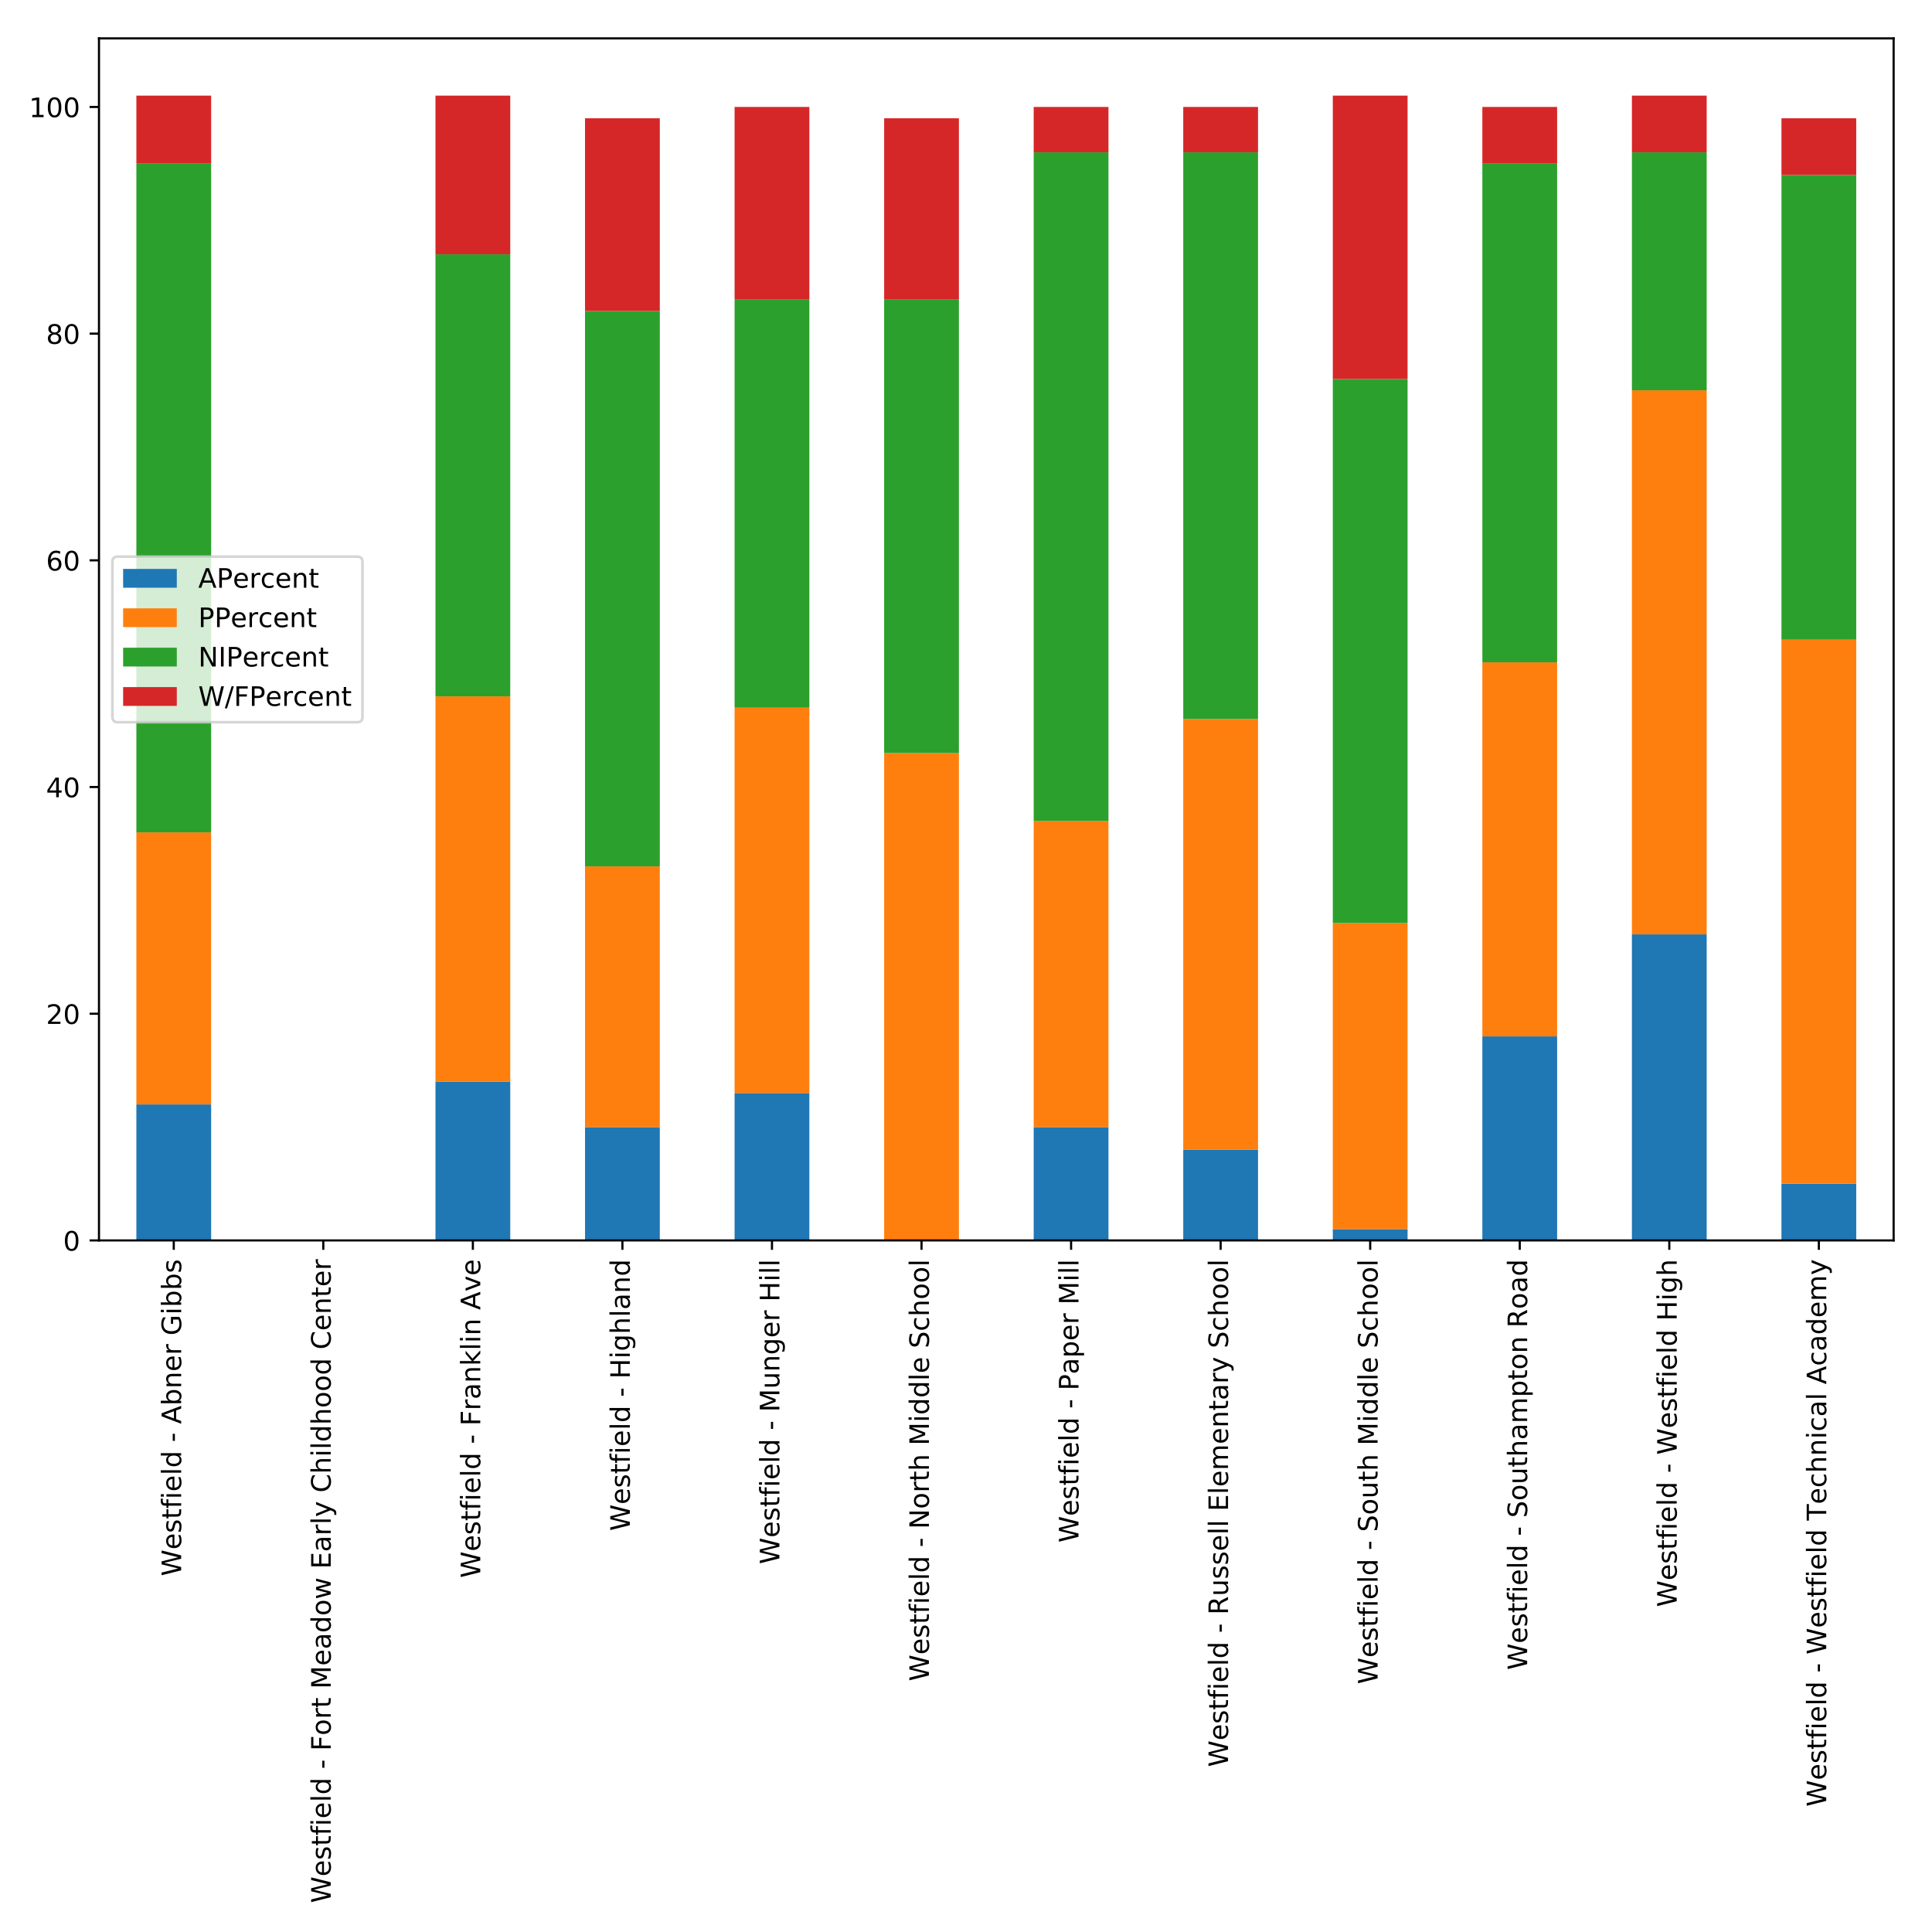 <?xml version="1.0" encoding="utf-8" standalone="no"?>
<!DOCTYPE svg PUBLIC "-//W3C//DTD SVG 1.1//EN"
  "http://www.w3.org/Graphics/SVG/1.1/DTD/svg11.dtd">
<!-- Created with matplotlib (http://matplotlib.org/) -->
<svg height="720pt" version="1.1" viewBox="0 0 720 720" width="720pt" xmlns="http://www.w3.org/2000/svg" xmlns:xlink="http://www.w3.org/1999/xlink">
 <defs>
  <style type="text/css">
*{stroke-linecap:butt;stroke-linejoin:round;}
  </style>
 </defs>
 <g id="figure_1">
  <g id="patch_1">
   <path d="M 0 720 
L 720 720 
L 720 0 
L 0 0 
z
" style="fill:#ffffff;"/>
  </g>
  <g id="axes_1">
   <g id="patch_2">
    <path d="M 36.888 462.27 
L 705.7 462.27 
L 705.7 14.3 
L 36.888 14.3 
z
" style="fill:#ffffff;"/>
   </g>
   <g id="patch_3">
    <path clip-path="url(#p37ae582c86)" d="M 50.821 462.27 
L 78.688 462.27 
L 78.688 411.581 
L 50.821 411.581 
z
" style="fill:#1f77b4;"/>
   </g>
   <g id="patch_4">
    <path clip-path="url(#p37ae582c86)" d="M 106.555 462.27 
L 134.423 462.27 
L 134.423 462.27 
L 106.555 462.27 
z
" style="fill:#1f77b4;"/>
   </g>
   <g id="patch_5">
    <path clip-path="url(#p37ae582c86)" d="M 162.29 462.27 
L 190.157 462.27 
L 190.157 403.132 
L 162.29 403.132 
z
" style="fill:#1f77b4;"/>
   </g>
   <g id="patch_6">
    <path clip-path="url(#p37ae582c86)" d="M 218.024 462.27 
L 245.891 462.27 
L 245.891 420.029 
L 218.024 420.029 
z
" style="fill:#1f77b4;"/>
   </g>
   <g id="patch_7">
    <path clip-path="url(#p37ae582c86)" d="M 273.759 462.27 
L 301.626 462.27 
L 301.626 407.356 
L 273.759 407.356 
z
" style="fill:#1f77b4;"/>
   </g>
   <g id="patch_8">
    <path clip-path="url(#p37ae582c86)" d="M 329.493 462.27 
L 357.36 462.27 
L 357.36 462.27 
L 329.493 462.27 
z
" style="fill:#1f77b4;"/>
   </g>
   <g id="patch_9">
    <path clip-path="url(#p37ae582c86)" d="M 385.227 462.27 
L 413.095 462.27 
L 413.095 420.029 
L 385.227 420.029 
z
" style="fill:#1f77b4;"/>
   </g>
   <g id="patch_10">
    <path clip-path="url(#p37ae582c86)" d="M 440.962 462.27 
L 468.829 462.27 
L 468.829 428.477 
L 440.962 428.477 
z
" style="fill:#1f77b4;"/>
   </g>
   <g id="patch_11">
    <path clip-path="url(#p37ae582c86)" d="M 496.696 462.27 
L 524.563 462.27 
L 524.563 458.046 
L 496.696 458.046 
z
" style="fill:#1f77b4;"/>
   </g>
   <g id="patch_12">
    <path clip-path="url(#p37ae582c86)" d="M 552.43 462.27 
L 580.298 462.27 
L 580.298 386.236 
L 552.43 386.236 
z
" style="fill:#1f77b4;"/>
   </g>
   <g id="patch_13">
    <path clip-path="url(#p37ae582c86)" d="M 608.165 462.27 
L 636.032 462.27 
L 636.032 348.218 
L 608.165 348.218 
z
" style="fill:#1f77b4;"/>
   </g>
   <g id="patch_14">
    <path clip-path="url(#p37ae582c86)" d="M 663.899 462.27 
L 691.766 462.27 
L 691.766 441.15 
L 663.899 441.15 
z
" style="fill:#1f77b4;"/>
   </g>
   <g id="patch_15">
    <path clip-path="url(#p37ae582c86)" d="M 50.821 411.581 
L 78.688 411.581 
L 78.688 310.201 
L 50.821 310.201 
z
" style="fill:#ff7f0e;"/>
   </g>
   <g id="patch_16">
    <path clip-path="url(#p37ae582c86)" d="M 106.555 462.27 
L 134.423 462.27 
L 134.423 462.27 
L 106.555 462.27 
z
" style="fill:#ff7f0e;"/>
   </g>
   <g id="patch_17">
    <path clip-path="url(#p37ae582c86)" d="M 162.29 403.132 
L 190.157 403.132 
L 190.157 259.511 
L 162.29 259.511 
z
" style="fill:#ff7f0e;"/>
   </g>
   <g id="patch_18">
    <path clip-path="url(#p37ae582c86)" d="M 218.024 420.029 
L 245.891 420.029 
L 245.891 322.874 
L 218.024 322.874 
z
" style="fill:#ff7f0e;"/>
   </g>
   <g id="patch_19">
    <path clip-path="url(#p37ae582c86)" d="M 273.759 407.356 
L 301.626 407.356 
L 301.626 263.736 
L 273.759 263.736 
z
" style="fill:#ff7f0e;"/>
   </g>
   <g id="patch_20">
    <path clip-path="url(#p37ae582c86)" d="M 329.493 462.27 
L 357.36 462.27 
L 357.36 280.632 
L 329.493 280.632 
z
" style="fill:#ff7f0e;"/>
   </g>
   <g id="patch_21">
    <path clip-path="url(#p37ae582c86)" d="M 385.227 420.029 
L 413.095 420.029 
L 413.095 305.977 
L 385.227 305.977 
z
" style="fill:#ff7f0e;"/>
   </g>
   <g id="patch_22">
    <path clip-path="url(#p37ae582c86)" d="M 440.962 428.477 
L 468.829 428.477 
L 468.829 267.96 
L 440.962 267.96 
z
" style="fill:#ff7f0e;"/>
   </g>
   <g id="patch_23">
    <path clip-path="url(#p37ae582c86)" d="M 496.696 458.046 
L 524.563 458.046 
L 524.563 343.994 
L 496.696 343.994 
z
" style="fill:#ff7f0e;"/>
   </g>
   <g id="patch_24">
    <path clip-path="url(#p37ae582c86)" d="M 552.43 386.236 
L 580.298 386.236 
L 580.298 246.839 
L 552.43 246.839 
z
" style="fill:#ff7f0e;"/>
   </g>
   <g id="patch_25">
    <path clip-path="url(#p37ae582c86)" d="M 608.165 348.218 
L 636.032 348.218 
L 636.032 145.46 
L 608.165 145.46 
z
" style="fill:#ff7f0e;"/>
   </g>
   <g id="patch_26">
    <path clip-path="url(#p37ae582c86)" d="M 663.899 441.15 
L 691.766 441.15 
L 691.766 238.391 
L 663.899 238.391 
z
" style="fill:#ff7f0e;"/>
   </g>
   <g id="patch_27">
    <path clip-path="url(#p37ae582c86)" d="M 50.821 310.201 
L 78.688 310.201 
L 78.688 60.977 
L 50.821 60.977 
z
" style="fill:#2ca02c;"/>
   </g>
   <g id="patch_28">
    <path clip-path="url(#p37ae582c86)" d="M 106.555 462.27 
L 134.423 462.27 
L 134.423 462.27 
L 106.555 462.27 
z
" style="fill:#2ca02c;"/>
   </g>
   <g id="patch_29">
    <path clip-path="url(#p37ae582c86)" d="M 162.29 259.511 
L 190.157 259.511 
L 190.157 94.77 
L 162.29 94.77 
z
" style="fill:#2ca02c;"/>
   </g>
   <g id="patch_30">
    <path clip-path="url(#p37ae582c86)" d="M 218.024 322.874 
L 245.891 322.874 
L 245.891 115.891 
L 218.024 115.891 
z
" style="fill:#2ca02c;"/>
   </g>
   <g id="patch_31">
    <path clip-path="url(#p37ae582c86)" d="M 273.759 263.736 
L 301.626 263.736 
L 301.626 111.666 
L 273.759 111.666 
z
" style="fill:#2ca02c;"/>
   </g>
   <g id="patch_32">
    <path clip-path="url(#p37ae582c86)" d="M 329.493 280.632 
L 357.36 280.632 
L 357.36 111.666 
L 329.493 111.666 
z
" style="fill:#2ca02c;"/>
   </g>
   <g id="patch_33">
    <path clip-path="url(#p37ae582c86)" d="M 385.227 305.977 
L 413.095 305.977 
L 413.095 56.753 
L 385.227 56.753 
z
" style="fill:#2ca02c;"/>
   </g>
   <g id="patch_34">
    <path clip-path="url(#p37ae582c86)" d="M 440.962 267.96 
L 468.829 267.96 
L 468.829 56.753 
L 440.962 56.753 
z
" style="fill:#2ca02c;"/>
   </g>
   <g id="patch_35">
    <path clip-path="url(#p37ae582c86)" d="M 496.696 343.994 
L 524.563 343.994 
L 524.563 141.235 
L 496.696 141.235 
z
" style="fill:#2ca02c;"/>
   </g>
   <g id="patch_36">
    <path clip-path="url(#p37ae582c86)" d="M 552.43 246.839 
L 580.298 246.839 
L 580.298 60.977 
L 552.43 60.977 
z
" style="fill:#2ca02c;"/>
   </g>
   <g id="patch_37">
    <path clip-path="url(#p37ae582c86)" d="M 608.165 145.46 
L 636.032 145.46 
L 636.032 56.753 
L 608.165 56.753 
z
" style="fill:#2ca02c;"/>
   </g>
   <g id="patch_38">
    <path clip-path="url(#p37ae582c86)" d="M 663.899 238.391 
L 691.766 238.391 
L 691.766 65.201 
L 663.899 65.201 
z
" style="fill:#2ca02c;"/>
   </g>
   <g id="patch_39">
    <path clip-path="url(#p37ae582c86)" d="M 50.821 60.977 
L 78.688 60.977 
L 78.688 35.632 
L 50.821 35.632 
z
" style="fill:#d62728;"/>
   </g>
   <g id="patch_40">
    <path clip-path="url(#p37ae582c86)" d="M 106.555 462.27 
L 134.423 462.27 
L 134.423 462.27 
L 106.555 462.27 
z
" style="fill:#d62728;"/>
   </g>
   <g id="patch_41">
    <path clip-path="url(#p37ae582c86)" d="M 162.29 94.77 
L 190.157 94.77 
L 190.157 35.632 
L 162.29 35.632 
z
" style="fill:#d62728;"/>
   </g>
   <g id="patch_42">
    <path clip-path="url(#p37ae582c86)" d="M 218.024 115.891 
L 245.891 115.891 
L 245.891 44.08 
L 218.024 44.08 
z
" style="fill:#d62728;"/>
   </g>
   <g id="patch_43">
    <path clip-path="url(#p37ae582c86)" d="M 273.759 111.666 
L 301.626 111.666 
L 301.626 39.856 
L 273.759 39.856 
z
" style="fill:#d62728;"/>
   </g>
   <g id="patch_44">
    <path clip-path="url(#p37ae582c86)" d="M 329.493 111.666 
L 357.36 111.666 
L 357.36 44.08 
L 329.493 44.08 
z
" style="fill:#d62728;"/>
   </g>
   <g id="patch_45">
    <path clip-path="url(#p37ae582c86)" d="M 385.227 56.753 
L 413.095 56.753 
L 413.095 39.856 
L 385.227 39.856 
z
" style="fill:#d62728;"/>
   </g>
   <g id="patch_46">
    <path clip-path="url(#p37ae582c86)" d="M 440.962 56.753 
L 468.829 56.753 
L 468.829 39.856 
L 440.962 39.856 
z
" style="fill:#d62728;"/>
   </g>
   <g id="patch_47">
    <path clip-path="url(#p37ae582c86)" d="M 496.696 141.235 
L 524.563 141.235 
L 524.563 35.632 
L 496.696 35.632 
z
" style="fill:#d62728;"/>
   </g>
   <g id="patch_48">
    <path clip-path="url(#p37ae582c86)" d="M 552.43 60.977 
L 580.298 60.977 
L 580.298 39.856 
L 552.43 39.856 
z
" style="fill:#d62728;"/>
   </g>
   <g id="patch_49">
    <path clip-path="url(#p37ae582c86)" d="M 608.165 56.753 
L 636.032 56.753 
L 636.032 35.632 
L 608.165 35.632 
z
" style="fill:#d62728;"/>
   </g>
   <g id="patch_50">
    <path clip-path="url(#p37ae582c86)" d="M 663.899 65.201 
L 691.766 65.201 
L 691.766 44.08 
L 663.899 44.08 
z
" style="fill:#d62728;"/>
   </g>
   <g id="matplotlib.axis_1">
    <g id="xtick_1">
     <g id="line2d_1">
      <defs>
       <path d="M 0 0 
L 0 3.5 
" id="m8841c8a6b6" style="stroke:#000000;stroke-width:0.8;"/>
      </defs>
      <g>
       <use style="stroke:#000000;stroke-width:0.8;" x="64.755" xlink:href="#m8841c8a6b6" y="462.27"/>
      </g>
     </g>
     <g id="text_1">
      <!-- Westfield - Abner Gibbs -->
      <defs>
       <path d="M 3.328 72.906 
L 13.281 72.906 
L 28.609 11.281 
L 43.891 72.906 
L 54.984 72.906 
L 70.312 11.281 
L 85.594 72.906 
L 95.609 72.906 
L 77.297 0 
L 64.891 0 
L 49.516 63.281 
L 33.984 0 
L 21.578 0 
z
" id="DejaVuSans-57"/>
       <path d="M 56.203 29.594 
L 56.203 25.203 
L 14.891 25.203 
Q 15.484 15.922 20.484 11.062 
Q 25.484 6.203 34.422 6.203 
Q 39.594 6.203 44.453 7.469 
Q 49.312 8.734 54.109 11.281 
L 54.109 2.781 
Q 49.266 0.734 44.188 -0.344 
Q 39.109 -1.422 33.891 -1.422 
Q 20.797 -1.422 13.156 6.188 
Q 5.516 13.812 5.516 26.812 
Q 5.516 40.234 12.766 48.109 
Q 20.016 56 32.328 56 
Q 43.359 56 49.781 48.891 
Q 56.203 41.797 56.203 29.594 
z
M 47.219 32.234 
Q 47.125 39.594 43.094 43.984 
Q 39.062 48.391 32.422 48.391 
Q 24.906 48.391 20.391 44.141 
Q 15.875 39.891 15.188 32.172 
z
" id="DejaVuSans-65"/>
       <path d="M 44.281 53.078 
L 44.281 44.578 
Q 40.484 46.531 36.375 47.5 
Q 32.281 48.484 27.875 48.484 
Q 21.188 48.484 17.844 46.438 
Q 14.5 44.391 14.5 40.281 
Q 14.5 37.156 16.891 35.375 
Q 19.281 33.594 26.516 31.984 
L 29.594 31.297 
Q 39.156 29.25 43.188 25.516 
Q 47.219 21.781 47.219 15.094 
Q 47.219 7.469 41.188 3.016 
Q 35.156 -1.422 24.609 -1.422 
Q 20.219 -1.422 15.453 -0.562 
Q 10.688 0.297 5.422 2 
L 5.422 11.281 
Q 10.406 8.688 15.234 7.391 
Q 20.062 6.109 24.812 6.109 
Q 31.156 6.109 34.562 8.281 
Q 37.984 10.453 37.984 14.406 
Q 37.984 18.062 35.516 20.016 
Q 33.062 21.969 24.703 23.781 
L 21.578 24.516 
Q 13.234 26.266 9.516 29.906 
Q 5.812 33.547 5.812 39.891 
Q 5.812 47.609 11.281 51.797 
Q 16.75 56 26.812 56 
Q 31.781 56 36.172 55.266 
Q 40.578 54.547 44.281 53.078 
z
" id="DejaVuSans-73"/>
       <path d="M 18.312 70.219 
L 18.312 54.688 
L 36.812 54.688 
L 36.812 47.703 
L 18.312 47.703 
L 18.312 18.016 
Q 18.312 11.328 20.141 9.422 
Q 21.969 7.516 27.594 7.516 
L 36.812 7.516 
L 36.812 0 
L 27.594 0 
Q 17.188 0 13.234 3.875 
Q 9.281 7.766 9.281 18.016 
L 9.281 47.703 
L 2.688 47.703 
L 2.688 54.688 
L 9.281 54.688 
L 9.281 70.219 
z
" id="DejaVuSans-74"/>
       <path d="M 37.109 75.984 
L 37.109 68.5 
L 28.516 68.5 
Q 23.688 68.5 21.797 66.547 
Q 19.922 64.594 19.922 59.516 
L 19.922 54.688 
L 34.719 54.688 
L 34.719 47.703 
L 19.922 47.703 
L 19.922 0 
L 10.891 0 
L 10.891 47.703 
L 2.297 47.703 
L 2.297 54.688 
L 10.891 54.688 
L 10.891 58.5 
Q 10.891 67.625 15.141 71.797 
Q 19.391 75.984 28.609 75.984 
z
" id="DejaVuSans-66"/>
       <path d="M 9.422 54.688 
L 18.406 54.688 
L 18.406 0 
L 9.422 0 
z
M 9.422 75.984 
L 18.406 75.984 
L 18.406 64.594 
L 9.422 64.594 
z
" id="DejaVuSans-69"/>
       <path d="M 9.422 75.984 
L 18.406 75.984 
L 18.406 0 
L 9.422 0 
z
" id="DejaVuSans-6c"/>
       <path d="M 45.406 46.391 
L 45.406 75.984 
L 54.391 75.984 
L 54.391 0 
L 45.406 0 
L 45.406 8.203 
Q 42.578 3.328 38.25 0.953 
Q 33.938 -1.422 27.875 -1.422 
Q 17.969 -1.422 11.734 6.484 
Q 5.516 14.406 5.516 27.297 
Q 5.516 40.188 11.734 48.094 
Q 17.969 56 27.875 56 
Q 33.938 56 38.25 53.625 
Q 42.578 51.266 45.406 46.391 
z
M 14.797 27.297 
Q 14.797 17.391 18.875 11.75 
Q 22.953 6.109 30.078 6.109 
Q 37.203 6.109 41.297 11.75 
Q 45.406 17.391 45.406 27.297 
Q 45.406 37.203 41.297 42.844 
Q 37.203 48.484 30.078 48.484 
Q 22.953 48.484 18.875 42.844 
Q 14.797 37.203 14.797 27.297 
z
" id="DejaVuSans-64"/>
       <path id="DejaVuSans-20"/>
       <path d="M 4.891 31.391 
L 31.203 31.391 
L 31.203 23.391 
L 4.891 23.391 
z
" id="DejaVuSans-2d"/>
       <path d="M 34.188 63.188 
L 20.797 26.906 
L 47.609 26.906 
z
M 28.609 72.906 
L 39.797 72.906 
L 67.578 0 
L 57.328 0 
L 50.688 18.703 
L 17.828 18.703 
L 11.188 0 
L 0.781 0 
z
" id="DejaVuSans-41"/>
       <path d="M 48.688 27.297 
Q 48.688 37.203 44.609 42.844 
Q 40.531 48.484 33.406 48.484 
Q 26.266 48.484 22.188 42.844 
Q 18.109 37.203 18.109 27.297 
Q 18.109 17.391 22.188 11.75 
Q 26.266 6.109 33.406 6.109 
Q 40.531 6.109 44.609 11.75 
Q 48.688 17.391 48.688 27.297 
z
M 18.109 46.391 
Q 20.953 51.266 25.266 53.625 
Q 29.594 56 35.594 56 
Q 45.562 56 51.781 48.094 
Q 58.016 40.188 58.016 27.297 
Q 58.016 14.406 51.781 6.484 
Q 45.562 -1.422 35.594 -1.422 
Q 29.594 -1.422 25.266 0.953 
Q 20.953 3.328 18.109 8.203 
L 18.109 0 
L 9.078 0 
L 9.078 75.984 
L 18.109 75.984 
z
" id="DejaVuSans-62"/>
       <path d="M 54.891 33.016 
L 54.891 0 
L 45.906 0 
L 45.906 32.719 
Q 45.906 40.484 42.875 44.328 
Q 39.844 48.188 33.797 48.188 
Q 26.516 48.188 22.312 43.547 
Q 18.109 38.922 18.109 30.906 
L 18.109 0 
L 9.078 0 
L 9.078 54.688 
L 18.109 54.688 
L 18.109 46.188 
Q 21.344 51.125 25.703 53.562 
Q 30.078 56 35.797 56 
Q 45.219 56 50.047 50.172 
Q 54.891 44.344 54.891 33.016 
z
" id="DejaVuSans-6e"/>
       <path d="M 41.109 46.297 
Q 39.594 47.172 37.812 47.578 
Q 36.031 48 33.891 48 
Q 26.266 48 22.188 43.047 
Q 18.109 38.094 18.109 28.812 
L 18.109 0 
L 9.078 0 
L 9.078 54.688 
L 18.109 54.688 
L 18.109 46.188 
Q 20.953 51.172 25.484 53.578 
Q 30.031 56 36.531 56 
Q 37.453 56 38.578 55.875 
Q 39.703 55.766 41.062 55.516 
z
" id="DejaVuSans-72"/>
       <path d="M 59.516 10.406 
L 59.516 29.984 
L 43.406 29.984 
L 43.406 38.094 
L 69.281 38.094 
L 69.281 6.781 
Q 63.578 2.734 56.688 0.656 
Q 49.812 -1.422 42 -1.422 
Q 24.906 -1.422 15.25 8.562 
Q 5.609 18.562 5.609 36.375 
Q 5.609 54.25 15.25 64.234 
Q 24.906 74.219 42 74.219 
Q 49.125 74.219 55.547 72.453 
Q 61.969 70.703 67.391 67.281 
L 67.391 56.781 
Q 61.922 61.422 55.766 63.766 
Q 49.609 66.109 42.828 66.109 
Q 29.438 66.109 22.719 58.641 
Q 16.016 51.172 16.016 36.375 
Q 16.016 21.625 22.719 14.156 
Q 29.438 6.688 42.828 6.688 
Q 48.047 6.688 52.141 7.594 
Q 56.25 8.5 59.516 10.406 
z
" id="DejaVuSans-47"/>
      </defs>
      <g transform="translate(67.514 587.377)rotate(-90)scale(0.1 -0.1)">
       <use xlink:href="#DejaVuSans-57"/>
       <use x="98.799" xlink:href="#DejaVuSans-65"/>
       <use x="160.322" xlink:href="#DejaVuSans-73"/>
       <use x="212.422" xlink:href="#DejaVuSans-74"/>
       <use x="251.631" xlink:href="#DejaVuSans-66"/>
       <use x="286.836" xlink:href="#DejaVuSans-69"/>
       <use x="314.619" xlink:href="#DejaVuSans-65"/>
       <use x="376.143" xlink:href="#DejaVuSans-6c"/>
       <use x="403.926" xlink:href="#DejaVuSans-64"/>
       <use x="467.402" xlink:href="#DejaVuSans-20"/>
       <use x="499.189" xlink:href="#DejaVuSans-2d"/>
       <use x="535.273" xlink:href="#DejaVuSans-20"/>
       <use x="567.061" xlink:href="#DejaVuSans-41"/>
       <use x="635.469" xlink:href="#DejaVuSans-62"/>
       <use x="698.945" xlink:href="#DejaVuSans-6e"/>
       <use x="762.324" xlink:href="#DejaVuSans-65"/>
       <use x="823.848" xlink:href="#DejaVuSans-72"/>
       <use x="864.961" xlink:href="#DejaVuSans-20"/>
       <use x="896.748" xlink:href="#DejaVuSans-47"/>
       <use x="974.238" xlink:href="#DejaVuSans-69"/>
       <use x="1002.021" xlink:href="#DejaVuSans-62"/>
       <use x="1065.498" xlink:href="#DejaVuSans-62"/>
       <use x="1128.975" xlink:href="#DejaVuSans-73"/>
      </g>
     </g>
    </g>
    <g id="xtick_2">
     <g id="line2d_2">
      <g>
       <use style="stroke:#000000;stroke-width:0.8;" x="120.489" xlink:href="#m8841c8a6b6" y="462.27"/>
      </g>
     </g>
     <g id="text_2">
      <!-- Westfield - Fort Meadow Early Childhood Center -->
      <defs>
       <path d="M 9.812 72.906 
L 51.703 72.906 
L 51.703 64.594 
L 19.672 64.594 
L 19.672 43.109 
L 48.578 43.109 
L 48.578 34.812 
L 19.672 34.812 
L 19.672 0 
L 9.812 0 
z
" id="DejaVuSans-46"/>
       <path d="M 30.609 48.391 
Q 23.391 48.391 19.188 42.75 
Q 14.984 37.109 14.984 27.297 
Q 14.984 17.484 19.156 11.844 
Q 23.344 6.203 30.609 6.203 
Q 37.797 6.203 41.984 11.859 
Q 46.188 17.531 46.188 27.297 
Q 46.188 37.016 41.984 42.703 
Q 37.797 48.391 30.609 48.391 
z
M 30.609 56 
Q 42.328 56 49.016 48.375 
Q 55.719 40.766 55.719 27.297 
Q 55.719 13.875 49.016 6.219 
Q 42.328 -1.422 30.609 -1.422 
Q 18.844 -1.422 12.172 6.219 
Q 5.516 13.875 5.516 27.297 
Q 5.516 40.766 12.172 48.375 
Q 18.844 56 30.609 56 
z
" id="DejaVuSans-6f"/>
       <path d="M 9.812 72.906 
L 24.516 72.906 
L 43.109 23.297 
L 61.812 72.906 
L 76.516 72.906 
L 76.516 0 
L 66.891 0 
L 66.891 64.016 
L 48.094 14.016 
L 38.188 14.016 
L 19.391 64.016 
L 19.391 0 
L 9.812 0 
z
" id="DejaVuSans-4d"/>
       <path d="M 34.281 27.484 
Q 23.391 27.484 19.188 25 
Q 14.984 22.516 14.984 16.5 
Q 14.984 11.719 18.141 8.906 
Q 21.297 6.109 26.703 6.109 
Q 34.188 6.109 38.703 11.406 
Q 43.219 16.703 43.219 25.484 
L 43.219 27.484 
z
M 52.203 31.203 
L 52.203 0 
L 43.219 0 
L 43.219 8.297 
Q 40.141 3.328 35.547 0.953 
Q 30.953 -1.422 24.312 -1.422 
Q 15.922 -1.422 10.953 3.297 
Q 6 8.016 6 15.922 
Q 6 25.141 12.172 29.828 
Q 18.359 34.516 30.609 34.516 
L 43.219 34.516 
L 43.219 35.406 
Q 43.219 41.609 39.141 45 
Q 35.062 48.391 27.688 48.391 
Q 23 48.391 18.547 47.266 
Q 14.109 46.141 10.016 43.891 
L 10.016 52.203 
Q 14.938 54.109 19.578 55.047 
Q 24.219 56 28.609 56 
Q 40.484 56 46.344 49.844 
Q 52.203 43.703 52.203 31.203 
z
" id="DejaVuSans-61"/>
       <path d="M 4.203 54.688 
L 13.188 54.688 
L 24.422 12.016 
L 35.594 54.688 
L 46.188 54.688 
L 57.422 12.016 
L 68.609 54.688 
L 77.594 54.688 
L 63.281 0 
L 52.688 0 
L 40.922 44.828 
L 29.109 0 
L 18.5 0 
z
" id="DejaVuSans-77"/>
       <path d="M 9.812 72.906 
L 55.906 72.906 
L 55.906 64.594 
L 19.672 64.594 
L 19.672 43.016 
L 54.391 43.016 
L 54.391 34.719 
L 19.672 34.719 
L 19.672 8.297 
L 56.781 8.297 
L 56.781 0 
L 9.812 0 
z
" id="DejaVuSans-45"/>
       <path d="M 32.172 -5.078 
Q 28.375 -14.844 24.75 -17.812 
Q 21.141 -20.797 15.094 -20.797 
L 7.906 -20.797 
L 7.906 -13.281 
L 13.188 -13.281 
Q 16.891 -13.281 18.938 -11.516 
Q 21 -9.766 23.484 -3.219 
L 25.094 0.875 
L 2.984 54.688 
L 12.5 54.688 
L 29.594 11.922 
L 46.688 54.688 
L 56.203 54.688 
z
" id="DejaVuSans-79"/>
       <path d="M 64.406 67.281 
L 64.406 56.891 
Q 59.422 61.531 53.781 63.812 
Q 48.141 66.109 41.797 66.109 
Q 29.297 66.109 22.656 58.469 
Q 16.016 50.828 16.016 36.375 
Q 16.016 21.969 22.656 14.328 
Q 29.297 6.688 41.797 6.688 
Q 48.141 6.688 53.781 8.984 
Q 59.422 11.281 64.406 15.922 
L 64.406 5.609 
Q 59.234 2.094 53.438 0.328 
Q 47.656 -1.422 41.219 -1.422 
Q 24.656 -1.422 15.125 8.703 
Q 5.609 18.844 5.609 36.375 
Q 5.609 53.953 15.125 64.078 
Q 24.656 74.219 41.219 74.219 
Q 47.75 74.219 53.531 72.484 
Q 59.328 70.75 64.406 67.281 
z
" id="DejaVuSans-43"/>
       <path d="M 54.891 33.016 
L 54.891 0 
L 45.906 0 
L 45.906 32.719 
Q 45.906 40.484 42.875 44.328 
Q 39.844 48.188 33.797 48.188 
Q 26.516 48.188 22.312 43.547 
Q 18.109 38.922 18.109 30.906 
L 18.109 0 
L 9.078 0 
L 9.078 75.984 
L 18.109 75.984 
L 18.109 46.188 
Q 21.344 51.125 25.703 53.562 
Q 30.078 56 35.797 56 
Q 45.219 56 50.047 50.172 
Q 54.891 44.344 54.891 33.016 
z
" id="DejaVuSans-68"/>
      </defs>
      <g transform="translate(123.248 709.2)rotate(-90)scale(0.1 -0.1)">
       <use xlink:href="#DejaVuSans-57"/>
       <use x="98.799" xlink:href="#DejaVuSans-65"/>
       <use x="160.322" xlink:href="#DejaVuSans-73"/>
       <use x="212.422" xlink:href="#DejaVuSans-74"/>
       <use x="251.631" xlink:href="#DejaVuSans-66"/>
       <use x="286.836" xlink:href="#DejaVuSans-69"/>
       <use x="314.619" xlink:href="#DejaVuSans-65"/>
       <use x="376.143" xlink:href="#DejaVuSans-6c"/>
       <use x="403.926" xlink:href="#DejaVuSans-64"/>
       <use x="467.402" xlink:href="#DejaVuSans-20"/>
       <use x="499.189" xlink:href="#DejaVuSans-2d"/>
       <use x="535.273" xlink:href="#DejaVuSans-20"/>
       <use x="567.061" xlink:href="#DejaVuSans-46"/>
       <use x="624.533" xlink:href="#DejaVuSans-6f"/>
       <use x="685.715" xlink:href="#DejaVuSans-72"/>
       <use x="726.828" xlink:href="#DejaVuSans-74"/>
       <use x="766.037" xlink:href="#DejaVuSans-20"/>
       <use x="797.824" xlink:href="#DejaVuSans-4d"/>
       <use x="884.104" xlink:href="#DejaVuSans-65"/>
       <use x="945.627" xlink:href="#DejaVuSans-61"/>
       <use x="1006.906" xlink:href="#DejaVuSans-64"/>
       <use x="1070.383" xlink:href="#DejaVuSans-6f"/>
       <use x="1131.564" xlink:href="#DejaVuSans-77"/>
       <use x="1213.352" xlink:href="#DejaVuSans-20"/>
       <use x="1245.139" xlink:href="#DejaVuSans-45"/>
       <use x="1308.322" xlink:href="#DejaVuSans-61"/>
       <use x="1369.602" xlink:href="#DejaVuSans-72"/>
       <use x="1410.715" xlink:href="#DejaVuSans-6c"/>
       <use x="1438.498" xlink:href="#DejaVuSans-79"/>
       <use x="1497.678" xlink:href="#DejaVuSans-20"/>
       <use x="1529.465" xlink:href="#DejaVuSans-43"/>
       <use x="1599.289" xlink:href="#DejaVuSans-68"/>
       <use x="1662.668" xlink:href="#DejaVuSans-69"/>
       <use x="1690.451" xlink:href="#DejaVuSans-6c"/>
       <use x="1718.234" xlink:href="#DejaVuSans-64"/>
       <use x="1781.711" xlink:href="#DejaVuSans-68"/>
       <use x="1845.09" xlink:href="#DejaVuSans-6f"/>
       <use x="1906.271" xlink:href="#DejaVuSans-6f"/>
       <use x="1967.453" xlink:href="#DejaVuSans-64"/>
       <use x="2030.93" xlink:href="#DejaVuSans-20"/>
       <use x="2062.717" xlink:href="#DejaVuSans-43"/>
       <use x="2132.541" xlink:href="#DejaVuSans-65"/>
       <use x="2194.064" xlink:href="#DejaVuSans-6e"/>
       <use x="2257.443" xlink:href="#DejaVuSans-74"/>
       <use x="2296.652" xlink:href="#DejaVuSans-65"/>
       <use x="2358.176" xlink:href="#DejaVuSans-72"/>
      </g>
     </g>
    </g>
    <g id="xtick_3">
     <g id="line2d_3">
      <g>
       <use style="stroke:#000000;stroke-width:0.8;" x="176.223" xlink:href="#m8841c8a6b6" y="462.27"/>
      </g>
     </g>
     <g id="text_3">
      <!-- Westfield - Franklin Ave -->
      <defs>
       <path d="M 9.078 75.984 
L 18.109 75.984 
L 18.109 31.109 
L 44.922 54.688 
L 56.391 54.688 
L 27.391 29.109 
L 57.625 0 
L 45.906 0 
L 18.109 26.703 
L 18.109 0 
L 9.078 0 
z
" id="DejaVuSans-6b"/>
       <path d="M 2.984 54.688 
L 12.5 54.688 
L 29.594 8.797 
L 46.688 54.688 
L 56.203 54.688 
L 35.688 0 
L 23.484 0 
z
" id="DejaVuSans-76"/>
      </defs>
      <g transform="translate(178.983 588.059)rotate(-90)scale(0.1 -0.1)">
       <use xlink:href="#DejaVuSans-57"/>
       <use x="98.799" xlink:href="#DejaVuSans-65"/>
       <use x="160.322" xlink:href="#DejaVuSans-73"/>
       <use x="212.422" xlink:href="#DejaVuSans-74"/>
       <use x="251.631" xlink:href="#DejaVuSans-66"/>
       <use x="286.836" xlink:href="#DejaVuSans-69"/>
       <use x="314.619" xlink:href="#DejaVuSans-65"/>
       <use x="376.143" xlink:href="#DejaVuSans-6c"/>
       <use x="403.926" xlink:href="#DejaVuSans-64"/>
       <use x="467.402" xlink:href="#DejaVuSans-20"/>
       <use x="499.189" xlink:href="#DejaVuSans-2d"/>
       <use x="535.273" xlink:href="#DejaVuSans-20"/>
       <use x="567.061" xlink:href="#DejaVuSans-46"/>
       <use x="624.471" xlink:href="#DejaVuSans-72"/>
       <use x="665.584" xlink:href="#DejaVuSans-61"/>
       <use x="726.863" xlink:href="#DejaVuSans-6e"/>
       <use x="790.242" xlink:href="#DejaVuSans-6b"/>
       <use x="848.152" xlink:href="#DejaVuSans-6c"/>
       <use x="875.936" xlink:href="#DejaVuSans-69"/>
       <use x="903.719" xlink:href="#DejaVuSans-6e"/>
       <use x="967.098" xlink:href="#DejaVuSans-20"/>
       <use x="998.885" xlink:href="#DejaVuSans-41"/>
       <use x="1067.215" xlink:href="#DejaVuSans-76"/>
       <use x="1126.395" xlink:href="#DejaVuSans-65"/>
      </g>
     </g>
    </g>
    <g id="xtick_4">
     <g id="line2d_4">
      <g>
       <use style="stroke:#000000;stroke-width:0.8;" x="231.958" xlink:href="#m8841c8a6b6" y="462.27"/>
      </g>
     </g>
     <g id="text_4">
      <!-- Westfield - Highland -->
      <defs>
       <path d="M 9.812 72.906 
L 19.672 72.906 
L 19.672 43.016 
L 55.516 43.016 
L 55.516 72.906 
L 65.375 72.906 
L 65.375 0 
L 55.516 0 
L 55.516 34.719 
L 19.672 34.719 
L 19.672 0 
L 9.812 0 
z
" id="DejaVuSans-48"/>
       <path d="M 45.406 27.984 
Q 45.406 37.75 41.375 43.109 
Q 37.359 48.484 30.078 48.484 
Q 22.859 48.484 18.828 43.109 
Q 14.797 37.75 14.797 27.984 
Q 14.797 18.266 18.828 12.891 
Q 22.859 7.516 30.078 7.516 
Q 37.359 7.516 41.375 12.891 
Q 45.406 18.266 45.406 27.984 
z
M 54.391 6.781 
Q 54.391 -7.172 48.188 -13.984 
Q 42 -20.797 29.203 -20.797 
Q 24.469 -20.797 20.266 -20.094 
Q 16.062 -19.391 12.109 -17.922 
L 12.109 -9.188 
Q 16.062 -11.328 19.922 -12.344 
Q 23.781 -13.375 27.781 -13.375 
Q 36.625 -13.375 41.016 -8.766 
Q 45.406 -4.156 45.406 5.172 
L 45.406 9.625 
Q 42.625 4.781 38.281 2.391 
Q 33.938 0 27.875 0 
Q 17.828 0 11.672 7.656 
Q 5.516 15.328 5.516 27.984 
Q 5.516 40.672 11.672 48.328 
Q 17.828 56 27.875 56 
Q 33.938 56 38.281 53.609 
Q 42.625 51.219 45.406 46.391 
L 45.406 54.688 
L 54.391 54.688 
z
" id="DejaVuSans-67"/>
      </defs>
      <g transform="translate(234.717 570.552)rotate(-90)scale(0.1 -0.1)">
       <use xlink:href="#DejaVuSans-57"/>
       <use x="98.799" xlink:href="#DejaVuSans-65"/>
       <use x="160.322" xlink:href="#DejaVuSans-73"/>
       <use x="212.422" xlink:href="#DejaVuSans-74"/>
       <use x="251.631" xlink:href="#DejaVuSans-66"/>
       <use x="286.836" xlink:href="#DejaVuSans-69"/>
       <use x="314.619" xlink:href="#DejaVuSans-65"/>
       <use x="376.143" xlink:href="#DejaVuSans-6c"/>
       <use x="403.926" xlink:href="#DejaVuSans-64"/>
       <use x="467.402" xlink:href="#DejaVuSans-20"/>
       <use x="499.189" xlink:href="#DejaVuSans-2d"/>
       <use x="535.273" xlink:href="#DejaVuSans-20"/>
       <use x="567.061" xlink:href="#DejaVuSans-48"/>
       <use x="642.256" xlink:href="#DejaVuSans-69"/>
       <use x="670.039" xlink:href="#DejaVuSans-67"/>
       <use x="733.516" xlink:href="#DejaVuSans-68"/>
       <use x="796.895" xlink:href="#DejaVuSans-6c"/>
       <use x="824.678" xlink:href="#DejaVuSans-61"/>
       <use x="885.957" xlink:href="#DejaVuSans-6e"/>
       <use x="949.336" xlink:href="#DejaVuSans-64"/>
      </g>
     </g>
    </g>
    <g id="xtick_5">
     <g id="line2d_5">
      <g>
       <use style="stroke:#000000;stroke-width:0.8;" x="287.692" xlink:href="#m8841c8a6b6" y="462.27"/>
      </g>
     </g>
     <g id="text_5">
      <!-- Westfield - Munger Hill -->
      <defs>
       <path d="M 8.5 21.578 
L 8.5 54.688 
L 17.484 54.688 
L 17.484 21.922 
Q 17.484 14.156 20.5 10.266 
Q 23.531 6.391 29.594 6.391 
Q 36.859 6.391 41.078 11.031 
Q 45.312 15.672 45.312 23.688 
L 45.312 54.688 
L 54.297 54.688 
L 54.297 0 
L 45.312 0 
L 45.312 8.406 
Q 42.047 3.422 37.719 1 
Q 33.406 -1.422 27.688 -1.422 
Q 18.266 -1.422 13.375 4.438 
Q 8.5 10.297 8.5 21.578 
z
M 31.109 56 
z
" id="DejaVuSans-75"/>
      </defs>
      <g transform="translate(290.452 582.923)rotate(-90)scale(0.1 -0.1)">
       <use xlink:href="#DejaVuSans-57"/>
       <use x="98.799" xlink:href="#DejaVuSans-65"/>
       <use x="160.322" xlink:href="#DejaVuSans-73"/>
       <use x="212.422" xlink:href="#DejaVuSans-74"/>
       <use x="251.631" xlink:href="#DejaVuSans-66"/>
       <use x="286.836" xlink:href="#DejaVuSans-69"/>
       <use x="314.619" xlink:href="#DejaVuSans-65"/>
       <use x="376.143" xlink:href="#DejaVuSans-6c"/>
       <use x="403.926" xlink:href="#DejaVuSans-64"/>
       <use x="467.402" xlink:href="#DejaVuSans-20"/>
       <use x="499.189" xlink:href="#DejaVuSans-2d"/>
       <use x="535.273" xlink:href="#DejaVuSans-20"/>
       <use x="567.061" xlink:href="#DejaVuSans-4d"/>
       <use x="653.34" xlink:href="#DejaVuSans-75"/>
       <use x="716.719" xlink:href="#DejaVuSans-6e"/>
       <use x="780.098" xlink:href="#DejaVuSans-67"/>
       <use x="843.574" xlink:href="#DejaVuSans-65"/>
       <use x="905.098" xlink:href="#DejaVuSans-72"/>
       <use x="946.211" xlink:href="#DejaVuSans-20"/>
       <use x="977.998" xlink:href="#DejaVuSans-48"/>
       <use x="1053.193" xlink:href="#DejaVuSans-69"/>
       <use x="1080.977" xlink:href="#DejaVuSans-6c"/>
       <use x="1108.76" xlink:href="#DejaVuSans-6c"/>
      </g>
     </g>
    </g>
    <g id="xtick_6">
     <g id="line2d_6">
      <g>
       <use style="stroke:#000000;stroke-width:0.8;" x="343.427" xlink:href="#m8841c8a6b6" y="462.27"/>
      </g>
     </g>
     <g id="text_6">
      <!-- Westfield - North Middle School -->
      <defs>
       <path d="M 9.812 72.906 
L 23.094 72.906 
L 55.422 11.922 
L 55.422 72.906 
L 64.984 72.906 
L 64.984 0 
L 51.703 0 
L 19.391 60.984 
L 19.391 0 
L 9.812 0 
z
" id="DejaVuSans-4e"/>
       <path d="M 53.516 70.516 
L 53.516 60.891 
Q 47.906 63.578 42.922 64.891 
Q 37.938 66.219 33.297 66.219 
Q 25.25 66.219 20.875 63.094 
Q 16.5 59.969 16.5 54.203 
Q 16.5 49.359 19.406 46.891 
Q 22.312 44.438 30.422 42.922 
L 36.375 41.703 
Q 47.406 39.594 52.656 34.297 
Q 57.906 29 57.906 20.125 
Q 57.906 9.516 50.797 4.047 
Q 43.703 -1.422 29.984 -1.422 
Q 24.812 -1.422 18.969 -0.25 
Q 13.141 0.922 6.891 3.219 
L 6.891 13.375 
Q 12.891 10.016 18.656 8.297 
Q 24.422 6.594 29.984 6.594 
Q 38.422 6.594 43.016 9.906 
Q 47.609 13.234 47.609 19.391 
Q 47.609 24.75 44.312 27.781 
Q 41.016 30.812 33.5 32.328 
L 27.484 33.5 
Q 16.453 35.688 11.516 40.375 
Q 6.594 45.062 6.594 53.422 
Q 6.594 63.094 13.406 68.656 
Q 20.219 74.219 32.172 74.219 
Q 37.312 74.219 42.625 73.281 
Q 47.953 72.359 53.516 70.516 
z
" id="DejaVuSans-53"/>
       <path d="M 48.781 52.594 
L 48.781 44.188 
Q 44.969 46.297 41.141 47.344 
Q 37.312 48.391 33.406 48.391 
Q 24.656 48.391 19.812 42.844 
Q 14.984 37.312 14.984 27.297 
Q 14.984 17.281 19.812 11.734 
Q 24.656 6.203 33.406 6.203 
Q 37.312 6.203 41.141 7.25 
Q 44.969 8.297 48.781 10.406 
L 48.781 2.094 
Q 45.016 0.344 40.984 -0.531 
Q 36.969 -1.422 32.422 -1.422 
Q 20.062 -1.422 12.781 6.344 
Q 5.516 14.109 5.516 27.297 
Q 5.516 40.672 12.859 48.328 
Q 20.219 56 33.016 56 
Q 37.156 56 41.109 55.141 
Q 45.062 54.297 48.781 52.594 
z
" id="DejaVuSans-63"/>
      </defs>
      <g transform="translate(346.186 626.534)rotate(-90)scale(0.1 -0.1)">
       <use xlink:href="#DejaVuSans-57"/>
       <use x="98.799" xlink:href="#DejaVuSans-65"/>
       <use x="160.322" xlink:href="#DejaVuSans-73"/>
       <use x="212.422" xlink:href="#DejaVuSans-74"/>
       <use x="251.631" xlink:href="#DejaVuSans-66"/>
       <use x="286.836" xlink:href="#DejaVuSans-69"/>
       <use x="314.619" xlink:href="#DejaVuSans-65"/>
       <use x="376.143" xlink:href="#DejaVuSans-6c"/>
       <use x="403.926" xlink:href="#DejaVuSans-64"/>
       <use x="467.402" xlink:href="#DejaVuSans-20"/>
       <use x="499.189" xlink:href="#DejaVuSans-2d"/>
       <use x="535.273" xlink:href="#DejaVuSans-20"/>
       <use x="567.061" xlink:href="#DejaVuSans-4e"/>
       <use x="641.865" xlink:href="#DejaVuSans-6f"/>
       <use x="703.047" xlink:href="#DejaVuSans-72"/>
       <use x="744.16" xlink:href="#DejaVuSans-74"/>
       <use x="783.369" xlink:href="#DejaVuSans-68"/>
       <use x="846.748" xlink:href="#DejaVuSans-20"/>
       <use x="878.535" xlink:href="#DejaVuSans-4d"/>
       <use x="964.814" xlink:href="#DejaVuSans-69"/>
       <use x="992.598" xlink:href="#DejaVuSans-64"/>
       <use x="1056.074" xlink:href="#DejaVuSans-64"/>
       <use x="1119.551" xlink:href="#DejaVuSans-6c"/>
       <use x="1147.334" xlink:href="#DejaVuSans-65"/>
       <use x="1208.857" xlink:href="#DejaVuSans-20"/>
       <use x="1240.645" xlink:href="#DejaVuSans-53"/>
       <use x="1304.121" xlink:href="#DejaVuSans-63"/>
       <use x="1359.102" xlink:href="#DejaVuSans-68"/>
       <use x="1422.48" xlink:href="#DejaVuSans-6f"/>
       <use x="1483.662" xlink:href="#DejaVuSans-6f"/>
       <use x="1544.844" xlink:href="#DejaVuSans-6c"/>
      </g>
     </g>
    </g>
    <g id="xtick_7">
     <g id="line2d_7">
      <g>
       <use style="stroke:#000000;stroke-width:0.8;" x="399.161" xlink:href="#m8841c8a6b6" y="462.27"/>
      </g>
     </g>
     <g id="text_7">
      <!-- Westfield - Paper Mill -->
      <defs>
       <path d="M 19.672 64.797 
L 19.672 37.406 
L 32.078 37.406 
Q 38.969 37.406 42.719 40.969 
Q 46.484 44.531 46.484 51.125 
Q 46.484 57.672 42.719 61.234 
Q 38.969 64.797 32.078 64.797 
z
M 9.812 72.906 
L 32.078 72.906 
Q 44.344 72.906 50.609 67.359 
Q 56.891 61.812 56.891 51.125 
Q 56.891 40.328 50.609 34.812 
Q 44.344 29.297 32.078 29.297 
L 19.672 29.297 
L 19.672 0 
L 9.812 0 
z
" id="DejaVuSans-50"/>
       <path d="M 18.109 8.203 
L 18.109 -20.797 
L 9.078 -20.797 
L 9.078 54.688 
L 18.109 54.688 
L 18.109 46.391 
Q 20.953 51.266 25.266 53.625 
Q 29.594 56 35.594 56 
Q 45.562 56 51.781 48.094 
Q 58.016 40.188 58.016 27.297 
Q 58.016 14.406 51.781 6.484 
Q 45.562 -1.422 35.594 -1.422 
Q 29.594 -1.422 25.266 0.953 
Q 20.953 3.328 18.109 8.203 
z
M 48.688 27.297 
Q 48.688 37.203 44.609 42.844 
Q 40.531 48.484 33.406 48.484 
Q 26.266 48.484 22.188 42.844 
Q 18.109 37.203 18.109 27.297 
Q 18.109 17.391 22.188 11.75 
Q 26.266 6.109 33.406 6.109 
Q 40.531 6.109 44.609 11.75 
Q 48.688 17.391 48.688 27.297 
z
" id="DejaVuSans-70"/>
      </defs>
      <g transform="translate(401.92 574.88)rotate(-90)scale(0.1 -0.1)">
       <use xlink:href="#DejaVuSans-57"/>
       <use x="98.799" xlink:href="#DejaVuSans-65"/>
       <use x="160.322" xlink:href="#DejaVuSans-73"/>
       <use x="212.422" xlink:href="#DejaVuSans-74"/>
       <use x="251.631" xlink:href="#DejaVuSans-66"/>
       <use x="286.836" xlink:href="#DejaVuSans-69"/>
       <use x="314.619" xlink:href="#DejaVuSans-65"/>
       <use x="376.143" xlink:href="#DejaVuSans-6c"/>
       <use x="403.926" xlink:href="#DejaVuSans-64"/>
       <use x="467.402" xlink:href="#DejaVuSans-20"/>
       <use x="499.189" xlink:href="#DejaVuSans-2d"/>
       <use x="535.273" xlink:href="#DejaVuSans-20"/>
       <use x="567.061" xlink:href="#DejaVuSans-50"/>
       <use x="627.301" xlink:href="#DejaVuSans-61"/>
       <use x="688.58" xlink:href="#DejaVuSans-70"/>
       <use x="752.057" xlink:href="#DejaVuSans-65"/>
       <use x="813.58" xlink:href="#DejaVuSans-72"/>
       <use x="854.693" xlink:href="#DejaVuSans-20"/>
       <use x="886.48" xlink:href="#DejaVuSans-4d"/>
       <use x="972.76" xlink:href="#DejaVuSans-69"/>
       <use x="1000.543" xlink:href="#DejaVuSans-6c"/>
       <use x="1028.326" xlink:href="#DejaVuSans-6c"/>
      </g>
     </g>
    </g>
    <g id="xtick_8">
     <g id="line2d_8">
      <g>
       <use style="stroke:#000000;stroke-width:0.8;" x="454.895" xlink:href="#m8841c8a6b6" y="462.27"/>
      </g>
     </g>
     <g id="text_8">
      <!-- Westfield - Russell Elementary School -->
      <defs>
       <path d="M 44.391 34.188 
Q 47.562 33.109 50.562 29.594 
Q 53.562 26.078 56.594 19.922 
L 66.609 0 
L 56 0 
L 46.688 18.703 
Q 43.062 26.031 39.672 28.422 
Q 36.281 30.812 30.422 30.812 
L 19.672 30.812 
L 19.672 0 
L 9.812 0 
L 9.812 72.906 
L 32.078 72.906 
Q 44.578 72.906 50.734 67.672 
Q 56.891 62.453 56.891 51.906 
Q 56.891 45.016 53.688 40.469 
Q 50.484 35.938 44.391 34.188 
z
M 19.672 64.797 
L 19.672 38.922 
L 32.078 38.922 
Q 39.203 38.922 42.844 42.219 
Q 46.484 45.516 46.484 51.906 
Q 46.484 58.297 42.844 61.547 
Q 39.203 64.797 32.078 64.797 
z
" id="DejaVuSans-52"/>
       <path d="M 52 44.188 
Q 55.375 50.25 60.062 53.125 
Q 64.75 56 71.094 56 
Q 79.641 56 84.281 50.016 
Q 88.922 44.047 88.922 33.016 
L 88.922 0 
L 79.891 0 
L 79.891 32.719 
Q 79.891 40.578 77.094 44.375 
Q 74.312 48.188 68.609 48.188 
Q 61.625 48.188 57.562 43.547 
Q 53.516 38.922 53.516 30.906 
L 53.516 0 
L 44.484 0 
L 44.484 32.719 
Q 44.484 40.625 41.703 44.406 
Q 38.922 48.188 33.109 48.188 
Q 26.219 48.188 22.156 43.531 
Q 18.109 38.875 18.109 30.906 
L 18.109 0 
L 9.078 0 
L 9.078 54.688 
L 18.109 54.688 
L 18.109 46.188 
Q 21.188 51.219 25.484 53.609 
Q 29.781 56 35.688 56 
Q 41.656 56 45.828 52.969 
Q 50 49.953 52 44.188 
z
" id="DejaVuSans-6d"/>
      </defs>
      <g transform="translate(457.655 658.498)rotate(-90)scale(0.1 -0.1)">
       <use xlink:href="#DejaVuSans-57"/>
       <use x="98.799" xlink:href="#DejaVuSans-65"/>
       <use x="160.322" xlink:href="#DejaVuSans-73"/>
       <use x="212.422" xlink:href="#DejaVuSans-74"/>
       <use x="251.631" xlink:href="#DejaVuSans-66"/>
       <use x="286.836" xlink:href="#DejaVuSans-69"/>
       <use x="314.619" xlink:href="#DejaVuSans-65"/>
       <use x="376.143" xlink:href="#DejaVuSans-6c"/>
       <use x="403.926" xlink:href="#DejaVuSans-64"/>
       <use x="467.402" xlink:href="#DejaVuSans-20"/>
       <use x="499.189" xlink:href="#DejaVuSans-2d"/>
       <use x="535.273" xlink:href="#DejaVuSans-20"/>
       <use x="567.061" xlink:href="#DejaVuSans-52"/>
       <use x="636.48" xlink:href="#DejaVuSans-75"/>
       <use x="699.859" xlink:href="#DejaVuSans-73"/>
       <use x="751.959" xlink:href="#DejaVuSans-73"/>
       <use x="804.059" xlink:href="#DejaVuSans-65"/>
       <use x="865.582" xlink:href="#DejaVuSans-6c"/>
       <use x="893.365" xlink:href="#DejaVuSans-6c"/>
       <use x="921.148" xlink:href="#DejaVuSans-20"/>
       <use x="952.936" xlink:href="#DejaVuSans-45"/>
       <use x="1016.119" xlink:href="#DejaVuSans-6c"/>
       <use x="1043.902" xlink:href="#DejaVuSans-65"/>
       <use x="1105.426" xlink:href="#DejaVuSans-6d"/>
       <use x="1202.838" xlink:href="#DejaVuSans-65"/>
       <use x="1264.361" xlink:href="#DejaVuSans-6e"/>
       <use x="1327.74" xlink:href="#DejaVuSans-74"/>
       <use x="1366.949" xlink:href="#DejaVuSans-61"/>
       <use x="1428.229" xlink:href="#DejaVuSans-72"/>
       <use x="1469.342" xlink:href="#DejaVuSans-79"/>
       <use x="1528.521" xlink:href="#DejaVuSans-20"/>
       <use x="1560.309" xlink:href="#DejaVuSans-53"/>
       <use x="1623.785" xlink:href="#DejaVuSans-63"/>
       <use x="1678.766" xlink:href="#DejaVuSans-68"/>
       <use x="1742.145" xlink:href="#DejaVuSans-6f"/>
       <use x="1803.326" xlink:href="#DejaVuSans-6f"/>
       <use x="1864.508" xlink:href="#DejaVuSans-6c"/>
      </g>
     </g>
    </g>
    <g id="xtick_9">
     <g id="line2d_9">
      <g>
       <use style="stroke:#000000;stroke-width:0.8;" x="510.63" xlink:href="#m8841c8a6b6" y="462.27"/>
      </g>
     </g>
     <g id="text_9">
      <!-- Westfield - South Middle School -->
      <g transform="translate(513.389 627.628)rotate(-90)scale(0.1 -0.1)">
       <use xlink:href="#DejaVuSans-57"/>
       <use x="98.799" xlink:href="#DejaVuSans-65"/>
       <use x="160.322" xlink:href="#DejaVuSans-73"/>
       <use x="212.422" xlink:href="#DejaVuSans-74"/>
       <use x="251.631" xlink:href="#DejaVuSans-66"/>
       <use x="286.836" xlink:href="#DejaVuSans-69"/>
       <use x="314.619" xlink:href="#DejaVuSans-65"/>
       <use x="376.143" xlink:href="#DejaVuSans-6c"/>
       <use x="403.926" xlink:href="#DejaVuSans-64"/>
       <use x="467.402" xlink:href="#DejaVuSans-20"/>
       <use x="499.189" xlink:href="#DejaVuSans-2d"/>
       <use x="535.273" xlink:href="#DejaVuSans-20"/>
       <use x="567.061" xlink:href="#DejaVuSans-53"/>
       <use x="630.537" xlink:href="#DejaVuSans-6f"/>
       <use x="691.719" xlink:href="#DejaVuSans-75"/>
       <use x="755.098" xlink:href="#DejaVuSans-74"/>
       <use x="794.307" xlink:href="#DejaVuSans-68"/>
       <use x="857.686" xlink:href="#DejaVuSans-20"/>
       <use x="889.473" xlink:href="#DejaVuSans-4d"/>
       <use x="975.752" xlink:href="#DejaVuSans-69"/>
       <use x="1003.535" xlink:href="#DejaVuSans-64"/>
       <use x="1067.012" xlink:href="#DejaVuSans-64"/>
       <use x="1130.488" xlink:href="#DejaVuSans-6c"/>
       <use x="1158.271" xlink:href="#DejaVuSans-65"/>
       <use x="1219.795" xlink:href="#DejaVuSans-20"/>
       <use x="1251.582" xlink:href="#DejaVuSans-53"/>
       <use x="1315.059" xlink:href="#DejaVuSans-63"/>
       <use x="1370.039" xlink:href="#DejaVuSans-68"/>
       <use x="1433.418" xlink:href="#DejaVuSans-6f"/>
       <use x="1494.6" xlink:href="#DejaVuSans-6f"/>
       <use x="1555.781" xlink:href="#DejaVuSans-6c"/>
      </g>
     </g>
    </g>
    <g id="xtick_10">
     <g id="line2d_10">
      <g>
       <use style="stroke:#000000;stroke-width:0.8;" x="566.364" xlink:href="#m8841c8a6b6" y="462.27"/>
      </g>
     </g>
     <g id="text_10">
      <!-- Westfield - Southampton Road -->
      <g transform="translate(569.123 622.347)rotate(-90)scale(0.1 -0.1)">
       <use xlink:href="#DejaVuSans-57"/>
       <use x="98.799" xlink:href="#DejaVuSans-65"/>
       <use x="160.322" xlink:href="#DejaVuSans-73"/>
       <use x="212.422" xlink:href="#DejaVuSans-74"/>
       <use x="251.631" xlink:href="#DejaVuSans-66"/>
       <use x="286.836" xlink:href="#DejaVuSans-69"/>
       <use x="314.619" xlink:href="#DejaVuSans-65"/>
       <use x="376.143" xlink:href="#DejaVuSans-6c"/>
       <use x="403.926" xlink:href="#DejaVuSans-64"/>
       <use x="467.402" xlink:href="#DejaVuSans-20"/>
       <use x="499.189" xlink:href="#DejaVuSans-2d"/>
       <use x="535.273" xlink:href="#DejaVuSans-20"/>
       <use x="567.061" xlink:href="#DejaVuSans-53"/>
       <use x="630.537" xlink:href="#DejaVuSans-6f"/>
       <use x="691.719" xlink:href="#DejaVuSans-75"/>
       <use x="755.098" xlink:href="#DejaVuSans-74"/>
       <use x="794.307" xlink:href="#DejaVuSans-68"/>
       <use x="857.686" xlink:href="#DejaVuSans-61"/>
       <use x="918.965" xlink:href="#DejaVuSans-6d"/>
       <use x="1016.377" xlink:href="#DejaVuSans-70"/>
       <use x="1079.854" xlink:href="#DejaVuSans-74"/>
       <use x="1119.062" xlink:href="#DejaVuSans-6f"/>
       <use x="1180.244" xlink:href="#DejaVuSans-6e"/>
       <use x="1243.623" xlink:href="#DejaVuSans-20"/>
       <use x="1275.41" xlink:href="#DejaVuSans-52"/>
       <use x="1344.83" xlink:href="#DejaVuSans-6f"/>
       <use x="1406.012" xlink:href="#DejaVuSans-61"/>
       <use x="1467.291" xlink:href="#DejaVuSans-64"/>
      </g>
     </g>
    </g>
    <g id="xtick_11">
     <g id="line2d_11">
      <g>
       <use style="stroke:#000000;stroke-width:0.8;" x="622.098" xlink:href="#m8841c8a6b6" y="462.27"/>
      </g>
     </g>
     <g id="text_11">
      <!-- Westfield - Westfield High -->
      <g transform="translate(624.858 598.878)rotate(-90)scale(0.1 -0.1)">
       <use xlink:href="#DejaVuSans-57"/>
       <use x="98.799" xlink:href="#DejaVuSans-65"/>
       <use x="160.322" xlink:href="#DejaVuSans-73"/>
       <use x="212.422" xlink:href="#DejaVuSans-74"/>
       <use x="251.631" xlink:href="#DejaVuSans-66"/>
       <use x="286.836" xlink:href="#DejaVuSans-69"/>
       <use x="314.619" xlink:href="#DejaVuSans-65"/>
       <use x="376.143" xlink:href="#DejaVuSans-6c"/>
       <use x="403.926" xlink:href="#DejaVuSans-64"/>
       <use x="467.402" xlink:href="#DejaVuSans-20"/>
       <use x="499.189" xlink:href="#DejaVuSans-2d"/>
       <use x="535.273" xlink:href="#DejaVuSans-20"/>
       <use x="567.061" xlink:href="#DejaVuSans-57"/>
       <use x="665.859" xlink:href="#DejaVuSans-65"/>
       <use x="727.383" xlink:href="#DejaVuSans-73"/>
       <use x="779.482" xlink:href="#DejaVuSans-74"/>
       <use x="818.691" xlink:href="#DejaVuSans-66"/>
       <use x="853.896" xlink:href="#DejaVuSans-69"/>
       <use x="881.68" xlink:href="#DejaVuSans-65"/>
       <use x="943.203" xlink:href="#DejaVuSans-6c"/>
       <use x="970.986" xlink:href="#DejaVuSans-64"/>
       <use x="1034.463" xlink:href="#DejaVuSans-20"/>
       <use x="1066.25" xlink:href="#DejaVuSans-48"/>
       <use x="1141.445" xlink:href="#DejaVuSans-69"/>
       <use x="1169.229" xlink:href="#DejaVuSans-67"/>
       <use x="1232.705" xlink:href="#DejaVuSans-68"/>
      </g>
     </g>
    </g>
    <g id="xtick_12">
     <g id="line2d_12">
      <g>
       <use style="stroke:#000000;stroke-width:0.8;" x="677.833" xlink:href="#m8841c8a6b6" y="462.27"/>
      </g>
     </g>
     <g id="text_12">
      <!-- Westfield - Westfield Technical Academy -->
      <defs>
       <path d="M -0.297 72.906 
L 61.375 72.906 
L 61.375 64.594 
L 35.5 64.594 
L 35.5 0 
L 25.594 0 
L 25.594 64.594 
L -0.297 64.594 
z
" id="DejaVuSans-54"/>
      </defs>
      <g transform="translate(680.592 673.289)rotate(-90)scale(0.1 -0.1)">
       <use xlink:href="#DejaVuSans-57"/>
       <use x="98.799" xlink:href="#DejaVuSans-65"/>
       <use x="160.322" xlink:href="#DejaVuSans-73"/>
       <use x="212.422" xlink:href="#DejaVuSans-74"/>
       <use x="251.631" xlink:href="#DejaVuSans-66"/>
       <use x="286.836" xlink:href="#DejaVuSans-69"/>
       <use x="314.619" xlink:href="#DejaVuSans-65"/>
       <use x="376.143" xlink:href="#DejaVuSans-6c"/>
       <use x="403.926" xlink:href="#DejaVuSans-64"/>
       <use x="467.402" xlink:href="#DejaVuSans-20"/>
       <use x="499.189" xlink:href="#DejaVuSans-2d"/>
       <use x="535.273" xlink:href="#DejaVuSans-20"/>
       <use x="567.061" xlink:href="#DejaVuSans-57"/>
       <use x="665.859" xlink:href="#DejaVuSans-65"/>
       <use x="727.383" xlink:href="#DejaVuSans-73"/>
       <use x="779.482" xlink:href="#DejaVuSans-74"/>
       <use x="818.691" xlink:href="#DejaVuSans-66"/>
       <use x="853.896" xlink:href="#DejaVuSans-69"/>
       <use x="881.68" xlink:href="#DejaVuSans-65"/>
       <use x="943.203" xlink:href="#DejaVuSans-6c"/>
       <use x="970.986" xlink:href="#DejaVuSans-64"/>
       <use x="1034.463" xlink:href="#DejaVuSans-20"/>
       <use x="1066.25" xlink:href="#DejaVuSans-54"/>
       <use x="1127.068" xlink:href="#DejaVuSans-65"/>
       <use x="1188.592" xlink:href="#DejaVuSans-63"/>
       <use x="1243.572" xlink:href="#DejaVuSans-68"/>
       <use x="1306.951" xlink:href="#DejaVuSans-6e"/>
       <use x="1370.33" xlink:href="#DejaVuSans-69"/>
       <use x="1398.113" xlink:href="#DejaVuSans-63"/>
       <use x="1453.094" xlink:href="#DejaVuSans-61"/>
       <use x="1514.373" xlink:href="#DejaVuSans-6c"/>
       <use x="1542.156" xlink:href="#DejaVuSans-20"/>
       <use x="1573.943" xlink:href="#DejaVuSans-41"/>
       <use x="1642.336" xlink:href="#DejaVuSans-63"/>
       <use x="1697.316" xlink:href="#DejaVuSans-61"/>
       <use x="1758.596" xlink:href="#DejaVuSans-64"/>
       <use x="1822.072" xlink:href="#DejaVuSans-65"/>
       <use x="1883.596" xlink:href="#DejaVuSans-6d"/>
       <use x="1981.008" xlink:href="#DejaVuSans-79"/>
      </g>
     </g>
    </g>
   </g>
   <g id="matplotlib.axis_2">
    <g id="ytick_1">
     <g id="line2d_13">
      <defs>
       <path d="M 0 0 
L -3.5 0 
" id="m371bc1b8a5" style="stroke:#000000;stroke-width:0.8;"/>
      </defs>
      <g>
       <use style="stroke:#000000;stroke-width:0.8;" x="36.888" xlink:href="#m371bc1b8a5" y="462.27"/>
      </g>
     </g>
     <g id="text_13">
      <!-- 0 -->
      <defs>
       <path d="M 31.781 66.406 
Q 24.172 66.406 20.328 58.906 
Q 16.5 51.422 16.5 36.375 
Q 16.5 21.391 20.328 13.891 
Q 24.172 6.391 31.781 6.391 
Q 39.453 6.391 43.281 13.891 
Q 47.125 21.391 47.125 36.375 
Q 47.125 51.422 43.281 58.906 
Q 39.453 66.406 31.781 66.406 
z
M 31.781 74.219 
Q 44.047 74.219 50.516 64.516 
Q 56.984 54.828 56.984 36.375 
Q 56.984 17.969 50.516 8.266 
Q 44.047 -1.422 31.781 -1.422 
Q 19.531 -1.422 13.062 8.266 
Q 6.594 17.969 6.594 36.375 
Q 6.594 54.828 13.062 64.516 
Q 19.531 74.219 31.781 74.219 
z
" id="DejaVuSans-30"/>
      </defs>
      <g transform="translate(23.525 466.07)scale(0.1 -0.1)">
       <use xlink:href="#DejaVuSans-30"/>
      </g>
     </g>
    </g>
    <g id="ytick_2">
     <g id="line2d_14">
      <g>
       <use style="stroke:#000000;stroke-width:0.8;" x="36.888" xlink:href="#m371bc1b8a5" y="377.787"/>
      </g>
     </g>
     <g id="text_14">
      <!-- 20 -->
      <defs>
       <path d="M 19.188 8.297 
L 53.609 8.297 
L 53.609 0 
L 7.328 0 
L 7.328 8.297 
Q 12.938 14.109 22.625 23.891 
Q 32.328 33.688 34.812 36.531 
Q 39.547 41.844 41.422 45.531 
Q 43.312 49.219 43.312 52.781 
Q 43.312 58.594 39.234 62.25 
Q 35.156 65.922 28.609 65.922 
Q 23.969 65.922 18.812 64.312 
Q 13.672 62.703 7.812 59.422 
L 7.812 69.391 
Q 13.766 71.781 18.938 73 
Q 24.125 74.219 28.422 74.219 
Q 39.75 74.219 46.484 68.547 
Q 53.219 62.891 53.219 53.422 
Q 53.219 48.922 51.531 44.891 
Q 49.859 40.875 45.406 35.406 
Q 44.188 33.984 37.641 27.219 
Q 31.109 20.453 19.188 8.297 
z
" id="DejaVuSans-32"/>
      </defs>
      <g transform="translate(17.163 381.587)scale(0.1 -0.1)">
       <use xlink:href="#DejaVuSans-32"/>
       <use x="63.623" xlink:href="#DejaVuSans-30"/>
      </g>
     </g>
    </g>
    <g id="ytick_3">
     <g id="line2d_15">
      <g>
       <use style="stroke:#000000;stroke-width:0.8;" x="36.888" xlink:href="#m371bc1b8a5" y="293.305"/>
      </g>
     </g>
     <g id="text_15">
      <!-- 40 -->
      <defs>
       <path d="M 37.797 64.312 
L 12.891 25.391 
L 37.797 25.391 
z
M 35.203 72.906 
L 47.609 72.906 
L 47.609 25.391 
L 58.016 25.391 
L 58.016 17.188 
L 47.609 17.188 
L 47.609 0 
L 37.797 0 
L 37.797 17.188 
L 4.891 17.188 
L 4.891 26.703 
z
" id="DejaVuSans-34"/>
      </defs>
      <g transform="translate(17.163 297.104)scale(0.1 -0.1)">
       <use xlink:href="#DejaVuSans-34"/>
       <use x="63.623" xlink:href="#DejaVuSans-30"/>
      </g>
     </g>
    </g>
    <g id="ytick_4">
     <g id="line2d_16">
      <g>
       <use style="stroke:#000000;stroke-width:0.8;" x="36.888" xlink:href="#m371bc1b8a5" y="208.822"/>
      </g>
     </g>
     <g id="text_16">
      <!-- 60 -->
      <defs>
       <path d="M 33.016 40.375 
Q 26.375 40.375 22.484 35.828 
Q 18.609 31.297 18.609 23.391 
Q 18.609 15.531 22.484 10.953 
Q 26.375 6.391 33.016 6.391 
Q 39.656 6.391 43.531 10.953 
Q 47.406 15.531 47.406 23.391 
Q 47.406 31.297 43.531 35.828 
Q 39.656 40.375 33.016 40.375 
z
M 52.594 71.297 
L 52.594 62.312 
Q 48.875 64.062 45.094 64.984 
Q 41.312 65.922 37.594 65.922 
Q 27.828 65.922 22.672 59.328 
Q 17.531 52.734 16.797 39.406 
Q 19.672 43.656 24.016 45.922 
Q 28.375 48.188 33.594 48.188 
Q 44.578 48.188 50.953 41.516 
Q 57.328 34.859 57.328 23.391 
Q 57.328 12.156 50.688 5.359 
Q 44.047 -1.422 33.016 -1.422 
Q 20.359 -1.422 13.672 8.266 
Q 6.984 17.969 6.984 36.375 
Q 6.984 53.656 15.188 63.938 
Q 23.391 74.219 37.203 74.219 
Q 40.922 74.219 44.703 73.484 
Q 48.484 72.75 52.594 71.297 
z
" id="DejaVuSans-36"/>
      </defs>
      <g transform="translate(17.163 212.621)scale(0.1 -0.1)">
       <use xlink:href="#DejaVuSans-36"/>
       <use x="63.623" xlink:href="#DejaVuSans-30"/>
      </g>
     </g>
    </g>
    <g id="ytick_5">
     <g id="line2d_17">
      <g>
       <use style="stroke:#000000;stroke-width:0.8;" x="36.888" xlink:href="#m371bc1b8a5" y="124.339"/>
      </g>
     </g>
     <g id="text_17">
      <!-- 80 -->
      <defs>
       <path d="M 31.781 34.625 
Q 24.75 34.625 20.719 30.859 
Q 16.703 27.094 16.703 20.516 
Q 16.703 13.922 20.719 10.156 
Q 24.75 6.391 31.781 6.391 
Q 38.812 6.391 42.859 10.172 
Q 46.922 13.969 46.922 20.516 
Q 46.922 27.094 42.891 30.859 
Q 38.875 34.625 31.781 34.625 
z
M 21.922 38.812 
Q 15.578 40.375 12.031 44.719 
Q 8.5 49.078 8.5 55.328 
Q 8.5 64.062 14.719 69.141 
Q 20.953 74.219 31.781 74.219 
Q 42.672 74.219 48.875 69.141 
Q 55.078 64.062 55.078 55.328 
Q 55.078 49.078 51.531 44.719 
Q 48 40.375 41.703 38.812 
Q 48.828 37.156 52.797 32.312 
Q 56.781 27.484 56.781 20.516 
Q 56.781 9.906 50.312 4.234 
Q 43.844 -1.422 31.781 -1.422 
Q 19.734 -1.422 13.25 4.234 
Q 6.781 9.906 6.781 20.516 
Q 6.781 27.484 10.781 32.312 
Q 14.797 37.156 21.922 38.812 
z
M 18.312 54.391 
Q 18.312 48.734 21.844 45.562 
Q 25.391 42.391 31.781 42.391 
Q 38.141 42.391 41.719 45.562 
Q 45.312 48.734 45.312 54.391 
Q 45.312 60.062 41.719 63.234 
Q 38.141 66.406 31.781 66.406 
Q 25.391 66.406 21.844 63.234 
Q 18.312 60.062 18.312 54.391 
z
" id="DejaVuSans-38"/>
      </defs>
      <g transform="translate(17.163 128.138)scale(0.1 -0.1)">
       <use xlink:href="#DejaVuSans-38"/>
       <use x="63.623" xlink:href="#DejaVuSans-30"/>
      </g>
     </g>
    </g>
    <g id="ytick_6">
     <g id="line2d_18">
      <g>
       <use style="stroke:#000000;stroke-width:0.8;" x="36.888" xlink:href="#m371bc1b8a5" y="39.856"/>
      </g>
     </g>
     <g id="text_18">
      <!-- 100 -->
      <defs>
       <path d="M 12.406 8.297 
L 28.516 8.297 
L 28.516 63.922 
L 10.984 60.406 
L 10.984 69.391 
L 28.422 72.906 
L 38.281 72.906 
L 38.281 8.297 
L 54.391 8.297 
L 54.391 0 
L 12.406 0 
z
" id="DejaVuSans-31"/>
      </defs>
      <g transform="translate(10.8 43.655)scale(0.1 -0.1)">
       <use xlink:href="#DejaVuSans-31"/>
       <use x="63.623" xlink:href="#DejaVuSans-30"/>
       <use x="127.246" xlink:href="#DejaVuSans-30"/>
      </g>
     </g>
    </g>
   </g>
   <g id="patch_51">
    <path d="M 36.888 462.27 
L 36.888 14.3 
" style="fill:none;stroke:#000000;stroke-linecap:square;stroke-linejoin:miter;stroke-width:0.8;"/>
   </g>
   <g id="patch_52">
    <path d="M 705.7 462.27 
L 705.7 14.3 
" style="fill:none;stroke:#000000;stroke-linecap:square;stroke-linejoin:miter;stroke-width:0.8;"/>
   </g>
   <g id="patch_53">
    <path d="M 36.888 462.27 
L 705.7 462.27 
" style="fill:none;stroke:#000000;stroke-linecap:square;stroke-linejoin:miter;stroke-width:0.8;"/>
   </g>
   <g id="patch_54">
    <path d="M 36.888 14.3 
L 705.7 14.3 
" style="fill:none;stroke:#000000;stroke-linecap:square;stroke-linejoin:miter;stroke-width:0.8;"/>
   </g>
   <g id="legend_1">
    <g id="patch_55">
     <path d="M 43.888 269.141 
L 133.091 269.141 
Q 135.091 269.141 135.091 267.141 
L 135.091 209.429 
Q 135.091 207.429 133.091 207.429 
L 43.888 207.429 
Q 41.888 207.429 41.888 209.429 
L 41.888 267.141 
Q 41.888 269.141 43.888 269.141 
z
" style="fill:#ffffff;opacity:0.8;stroke:#cccccc;stroke-linejoin:miter;"/>
    </g>
    <g id="patch_56">
     <path d="M 45.888 219.027 
L 65.888 219.027 
L 65.888 212.027 
L 45.888 212.027 
z
" style="fill:#1f77b4;"/>
    </g>
    <g id="text_19">
     <!-- APercent -->
     <g transform="translate(73.888 219.027)scale(0.1 -0.1)">
      <use xlink:href="#DejaVuSans-41"/>
      <use x="68.408" xlink:href="#DejaVuSans-50"/>
      <use x="128.664" xlink:href="#DejaVuSans-65"/>
      <use x="190.188" xlink:href="#DejaVuSans-72"/>
      <use x="231.27" xlink:href="#DejaVuSans-63"/>
      <use x="286.25" xlink:href="#DejaVuSans-65"/>
      <use x="347.773" xlink:href="#DejaVuSans-6e"/>
      <use x="411.152" xlink:href="#DejaVuSans-74"/>
     </g>
    </g>
    <g id="patch_57">
     <path d="M 45.888 233.705 
L 65.888 233.705 
L 65.888 226.705 
L 45.888 226.705 
z
" style="fill:#ff7f0e;"/>
    </g>
    <g id="text_20">
     <!-- PPercent -->
     <g transform="translate(73.888 233.705)scale(0.1 -0.1)">
      <use xlink:href="#DejaVuSans-50"/>
      <use x="60.303" xlink:href="#DejaVuSans-50"/>
      <use x="120.559" xlink:href="#DejaVuSans-65"/>
      <use x="182.082" xlink:href="#DejaVuSans-72"/>
      <use x="223.164" xlink:href="#DejaVuSans-63"/>
      <use x="278.145" xlink:href="#DejaVuSans-65"/>
      <use x="339.668" xlink:href="#DejaVuSans-6e"/>
      <use x="403.047" xlink:href="#DejaVuSans-74"/>
     </g>
    </g>
    <g id="patch_58">
     <path d="M 45.888 248.384 
L 65.888 248.384 
L 65.888 241.384 
L 45.888 241.384 
z
" style="fill:#2ca02c;"/>
    </g>
    <g id="text_21">
     <!-- NIPercent -->
     <defs>
      <path d="M 9.812 72.906 
L 19.672 72.906 
L 19.672 0 
L 9.812 0 
z
" id="DejaVuSans-49"/>
     </defs>
     <g transform="translate(73.888 248.384)scale(0.1 -0.1)">
      <use xlink:href="#DejaVuSans-4e"/>
      <use x="74.805" xlink:href="#DejaVuSans-49"/>
      <use x="104.297" xlink:href="#DejaVuSans-50"/>
      <use x="164.553" xlink:href="#DejaVuSans-65"/>
      <use x="226.076" xlink:href="#DejaVuSans-72"/>
      <use x="267.158" xlink:href="#DejaVuSans-63"/>
      <use x="322.139" xlink:href="#DejaVuSans-65"/>
      <use x="383.662" xlink:href="#DejaVuSans-6e"/>
      <use x="447.041" xlink:href="#DejaVuSans-74"/>
     </g>
    </g>
    <g id="patch_59">
     <path d="M 45.888 263.062 
L 65.888 263.062 
L 65.888 256.062 
L 45.888 256.062 
z
" style="fill:#d62728;"/>
    </g>
    <g id="text_22">
     <!-- W/FPercent -->
     <defs>
      <path d="M 25.391 72.906 
L 33.688 72.906 
L 8.297 -9.281 
L 0 -9.281 
z
" id="DejaVuSans-2f"/>
     </defs>
     <g transform="translate(73.888 263.062)scale(0.1 -0.1)">
      <use xlink:href="#DejaVuSans-57"/>
      <use x="98.877" xlink:href="#DejaVuSans-2f"/>
      <use x="132.568" xlink:href="#DejaVuSans-46"/>
      <use x="190.088" xlink:href="#DejaVuSans-50"/>
      <use x="250.344" xlink:href="#DejaVuSans-65"/>
      <use x="311.867" xlink:href="#DejaVuSans-72"/>
      <use x="352.949" xlink:href="#DejaVuSans-63"/>
      <use x="407.93" xlink:href="#DejaVuSans-65"/>
      <use x="469.453" xlink:href="#DejaVuSans-6e"/>
      <use x="532.832" xlink:href="#DejaVuSans-74"/>
     </g>
    </g>
   </g>
  </g>
 </g>
 <defs>
  <clipPath id="p37ae582c86">
   <rect height="447.97" width="668.812" x="36.888" y="14.3"/>
  </clipPath>
 </defs>
</svg>
